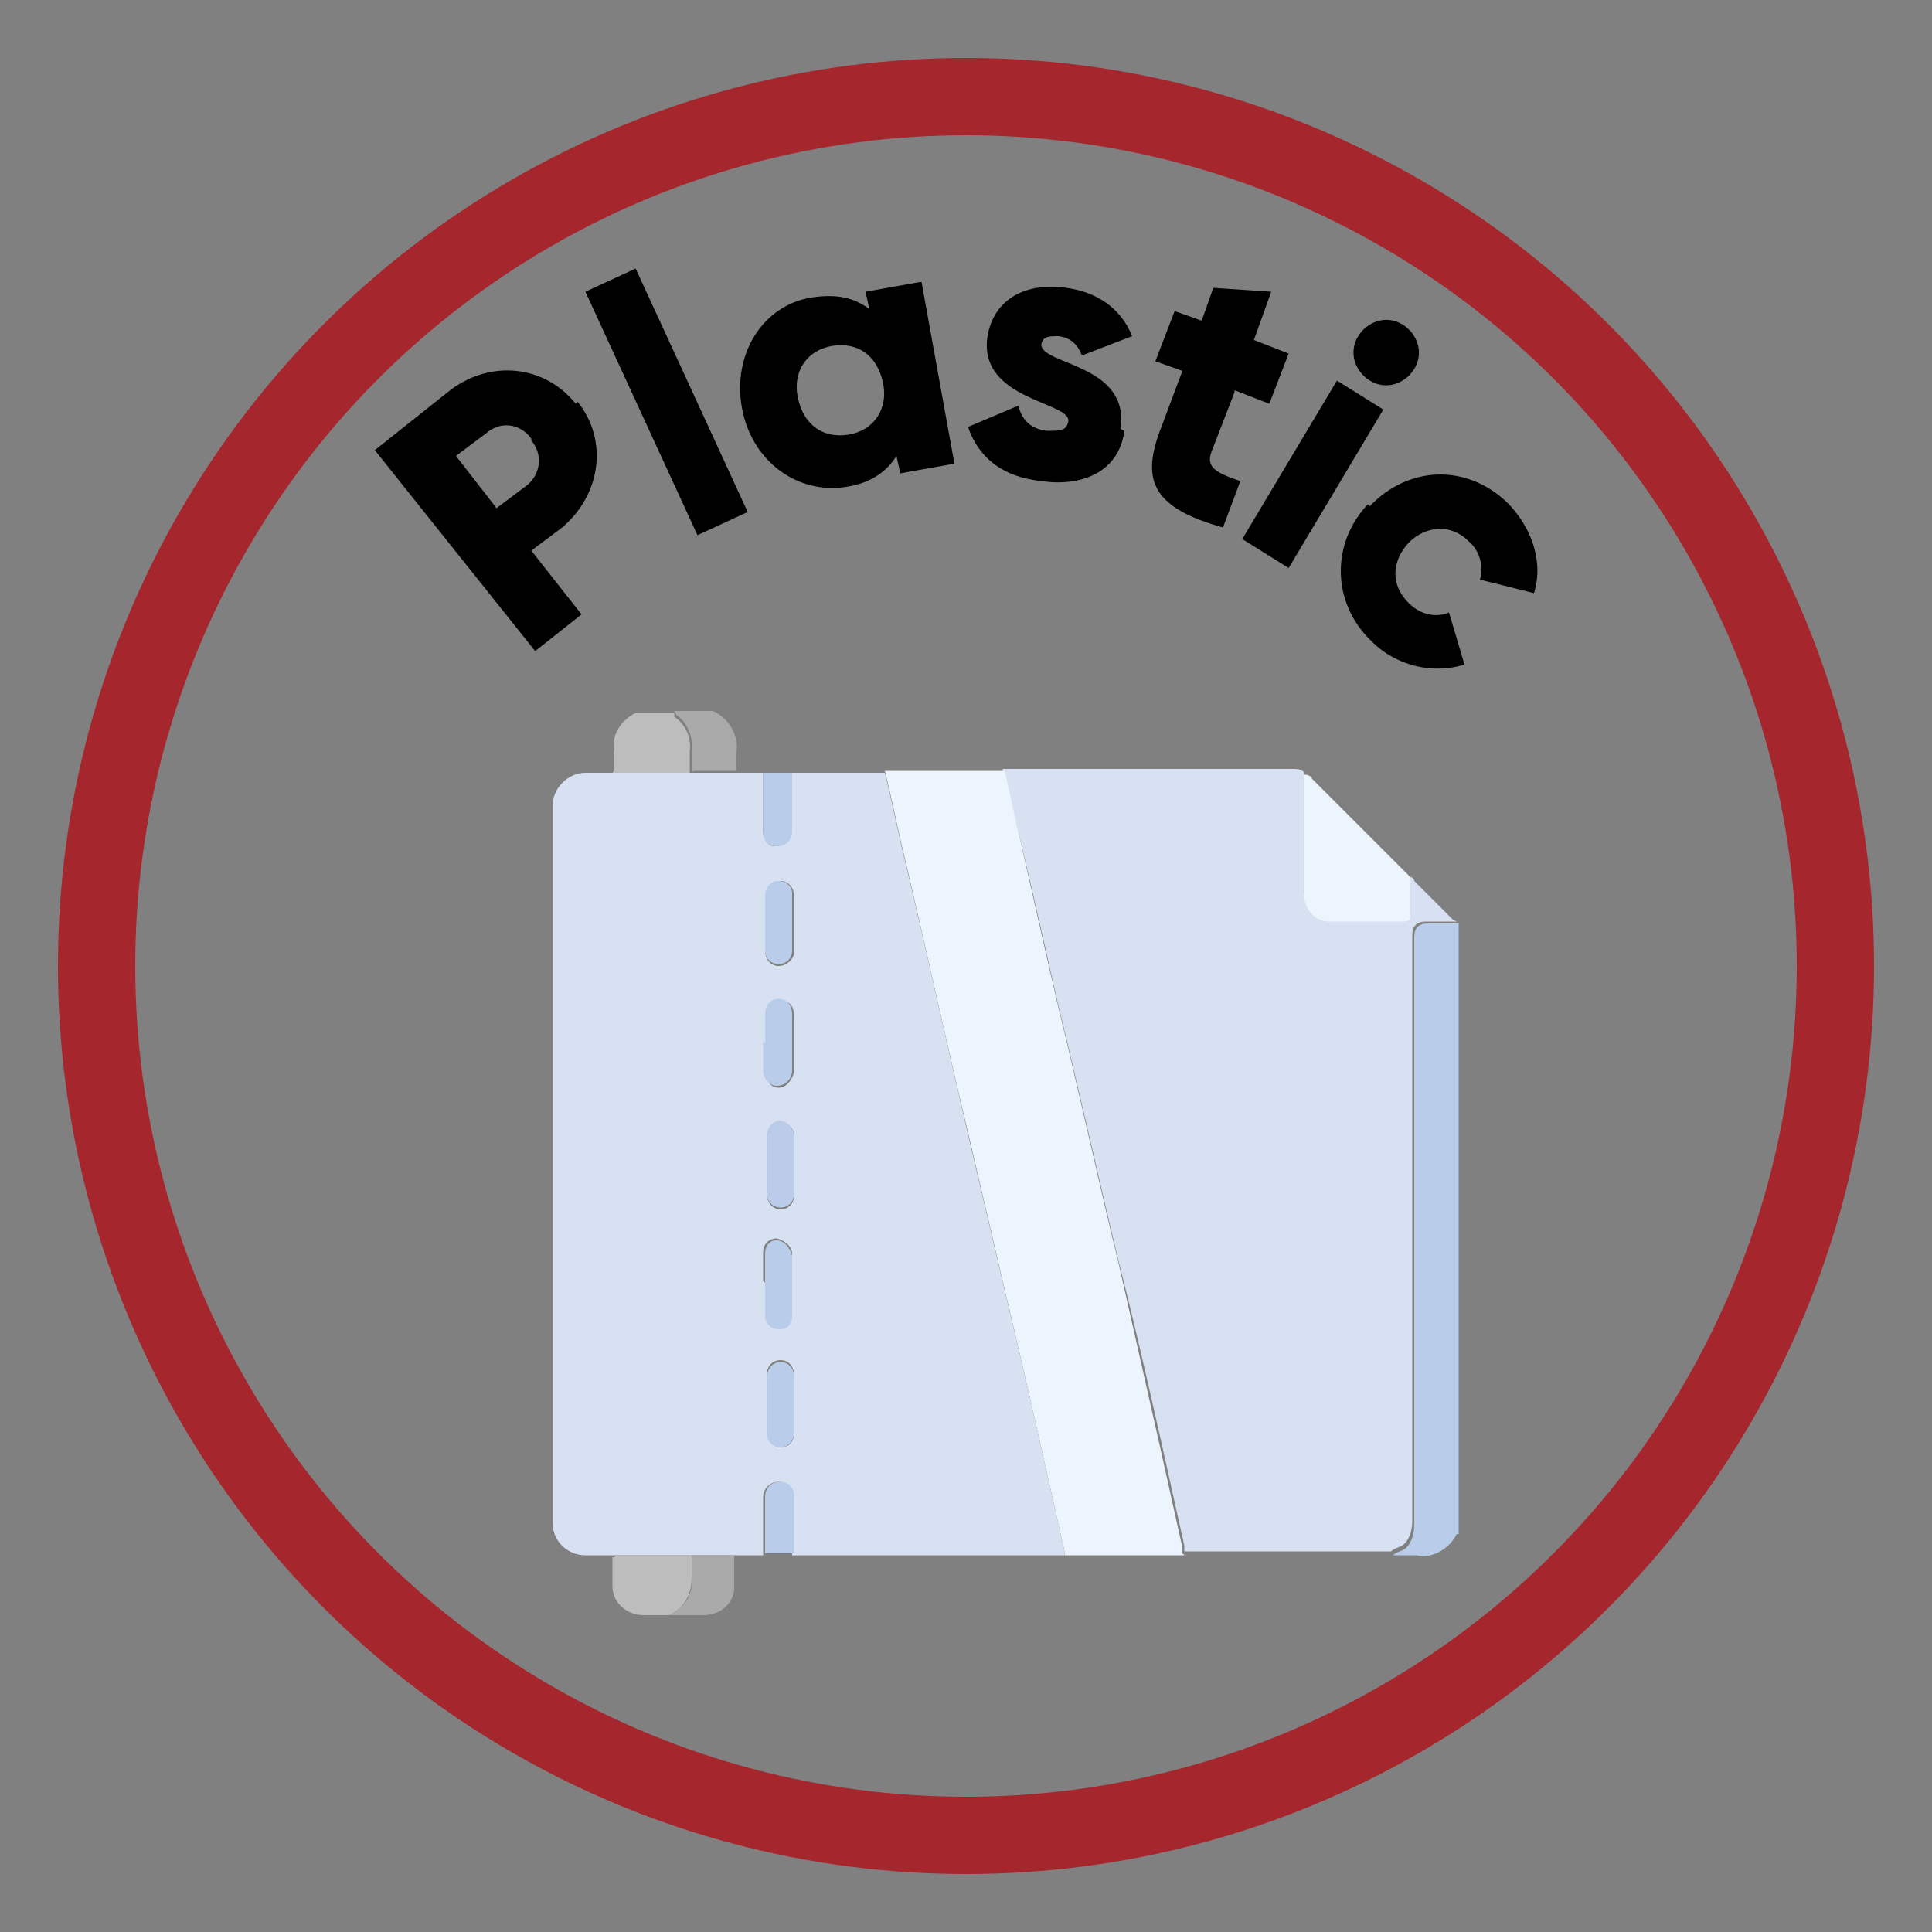 <?xml version="1.0" encoding="UTF-8"?><svg id="Layer_1" xmlns="http://www.w3.org/2000/svg" viewBox="0 0 100 100"><rect x="0" y="0" width="100" height="100" fill="#808080" stroke="none"/><defs><style>.cls-1{fill:none;stroke:#a5262d;stroke-miterlimit:10;stroke-width:4px;}.cls-2{fill:#bacce9;}.cls-3{fill:#c7c7c7;}.cls-4{fill:#bdbdbd;}.cls-5{fill:#ecf5fe;}.cls-6{fill:#b9cce9;}.cls-7{fill:#aaa;}.cls-8{fill:#d7e1f2;}</style></defs><circle class="cls-1" cx="50" cy="50" r="45"/><path d="m29.9,20.8c1.6,2,1.2,4.8-.8,6.5l-1.6,1.2,2.6,3.3-2.4,1.9-8.3-10.4,3.9-3.1c2.1-1.6,4.9-1.3,6.5.7Zm-2.4,1.9c-.6-.8-1.6-.9-2.3-.3l-1.6,1.2,2.1,2.7,1.6-1.2c.7-.6.8-1.6.2-2.3Z"/><path d="m30.3,15.1l2.6-1.2,5.8,12.6-2.6,1.2-5.8-12.6Z"/><path d="m47.7,14.6l1.7,9.4-2.8.5-.2-.9c-.5.8-1.3,1.4-2.6,1.6-2.5.4-4.9-1.3-5.4-4.1-.5-2.8,1.1-5.3,3.6-5.7,1.3-.2,2.2,0,3,.6l-.2-.9,2.8-.5Zm-2,5.2c-.3-1.4-1.3-2.1-2.6-1.9-1.3.2-2.1,1.3-1.8,2.7.3,1.4,1.3,2.1,2.6,1.9,1.3-.2,2.1-1.3,1.8-2.7Z"/><path d="m58.2,22.3c-.3,2.2-2.3,2.9-4.3,2.6-1.9-.2-3.2-1.1-3.8-2.8l2.6-1.1c.2.7.6,1.2,1.5,1.3.7,0,1,0,1.1-.5.1-1-4.6-1.1-4.2-4.3.3-2.1,2.1-2.9,4.1-2.6,1.5.2,2.8,1,3.4,2.5l-2.6,1c-.2-.5-.5-.9-1.2-1-.5,0-.8,0-.9.4-.1,1.1,4.6,1,4.1,4.4Z"/><path d="m63.9,20.3l-1.2,3.1c-.3.8.3,1.1,1.5,1.5l-.9,2.4c-3.6-1-4.2-2.4-3.3-4.9l1.2-3.2-1.4-.5,1-2.6,1.4.5.6-1.7,3,.2-.9,2.5,1.8.7-1,2.6-1.8-.7Z"/><path d="m69.2,19.7l2.4,1.5-4.9,8.2-2.4-1.5,4.9-8.2Zm1.1-2.3c.5-.8,1.5-1.1,2.3-.6.8.5,1.1,1.5.6,2.3-.5.8-1.5,1.1-2.3.6s-1.1-1.5-.6-2.3Z"/><path d="m70.9,26.2c2-2.1,5-2.2,7.1-.2,1.3,1.3,1.9,3.1,1.4,4.7l-2.8-.7c.2-.7,0-1.5-.6-2-.9-.9-2.2-.8-3.1.1-.9,1-.9,2.2,0,3.1.6.6,1.4.8,2.1.5l.8,2.7c-1.6.5-3.5.1-4.8-1.2-2.1-2-2.1-5.1-.2-7.1Z"/><path class="cls-8" d="m75.4,47.7h0c0,0-1.6,0-1.6,0q-.7,0-.7.7v30.3c0,.4-.1.9-.4,1.2-.2.2-.5.2-.7.4h-10.7c0,0,0-.2,0-.3l-1.2-5.4c-.7-3.1-1.4-6.2-2.2-9.3-1.1-4.6-2.1-9.1-3.2-13.6-.9-4-1.8-8-2.8-11.9h15c.2,0,.5,0,.6.2v6.2c0,.7.6,1.3,1.3,1.4h3.8c.3,0,.4,0,.4-.4v-1.8c.1,0,.2.1.2.2l2,2Z"/><path class="cls-6" d="m75.4,79.4c-.4.8-1.3,1.3-2.1,1.1-.4,0-.8,0-1.2,0,.2-.2.5-.2.7-.4.3-.3.4-.8.4-1.2v-30.4q0-.7.7-.7h1.6v31.6Z"/><path class="cls-4" d="m31.8,39.9v-.9c-.2-.9.3-1.7,1.1-2.1h2c0,0,0,.1,0,.2.6.4.9,1.1.8,1.8,0,.4,0,.8,0,1.1h-4Z"/><path class="cls-7" d="m35.8,40v-1.1c.1-.7-.2-1.5-.8-1.9,0,0,0-.1-.1-.2h2c.9.4,1.4,1.4,1.2,2.3v.8h-2.2Z"/><path class="cls-5" d="m61.3,80.5h-6.2c0,0,0-.1,0-.2l-1.8-8-3.2-13.7c-1.1-4.6-2.1-9.2-3.2-13.9-.4-1.6-.7-3.2-1.1-4.8h6.2c.9,4,1.8,8,2.7,11.9,1.1,4.5,2.1,9.1,3.2,13.6.7,3.1,1.4,6.2,2.1,9.3.4,1.8.8,3.6,1.2,5.4,0,0,0,.2,0,.3Z"/><path class="cls-5" d="m67.6,40.1c.1,0,.3.1.3.2l5,5c0,0,.1.1.1.2v1.8c0,.3,0,.4-.4.4h-3.8c-.7,0-1.3-.6-1.3-1.4v-6.2Z"/><path class="cls-8" d="m45.8,40c.4,1.6.7,3.2,1.1,4.8,1.1,4.6,2.1,9.2,3.2,13.9l3.2,13.6,1.8,8c0,0,0,.1,0,.2h-14.1v-3c0-.5-.3-.8-.7-.8s-.8.3-.8.8v3h-9.2c-.9,0-1.7-.7-1.7-1.7,0,0,0,0,0,0v-37.1c0-.9.8-1.7,1.7-1.7,0,0,0,0,0,0h9.2v3c0,.4.2.8.6.8,0,0,0,0,0,0,.5,0,.8-.3.8-.8v-3h4.7Zm-4.7,20.3v-1.5c0-.4-.3-.7-.7-.7-.4,0-.7.3-.7.7h0v3c0,.4.2.7.6.8,0,0,0,0,.1,0,.4,0,.7-.3.7-.7,0,0,0,0,0,0,0-.5,0-1,0-1.5Zm-1.5,6.1v1.6c0,.4.3.7.7.7.4,0,.7-.3.7-.7h0v-3.1c0-.4-.4-.7-.8-.8-.4,0-.7.3-.7.7,0,0,0,0,0,0v1.5h0Zm0-12.4v1.5c0,.4.3.8.7.8h0c.4,0,.7-.4.8-.8v-2.9c0-.6-.3-.8-.7-.8s-.7.3-.7.8,0,1,0,1.5Zm0-6.3v1.5c0,.4.2.7.6.8,0,0,0,0,.1,0,.4,0,.7-.3.8-.6,0,0,0,0,0-.1v-2.9c0-.4-.2-.7-.6-.8,0,0,0,0-.1,0-.4,0-.7.3-.7.8s0,.9,0,1.4h0Zm1.5,25v-1.5c0-.5-.3-.8-.7-.8-.4,0-.7.3-.7.7,0,0,0,0,0,.1v2.9c0,.4.2.7.6.8,0,0,0,0,.1,0,.5,0,.7-.3.7-.8s0-.9,0-1.4h0Z"/><path class="cls-6" d="m41,40v3c0,.5-.3.8-.8.8s-.7-.3-.7-.8v-3h1.5Z"/><path class="cls-4" d="m31.9,80.5h3.9v1.2c0,.8-.4,1.6-1.2,1.9h-1.3c-.8,0-1.6-.6-1.6-1.5,0,0,0,0,0-.1v-1.4h.1Z"/><path class="cls-7" d="m34.6,83.6c.8-.3,1.3-1.1,1.2-1.9v-1.2h2.2c0,.6,0,1.2,0,1.8-.1.8-.8,1.3-1.6,1.3h-1.8Z"/><path class="cls-6" d="m39.6,80.5v-3c0-.5.3-.8.8-.8.4,0,.7.3.7.7,0,0,0,0,0,0v3h-1.5Z"/><path class="cls-3" d="m31.9,40h0s0,0,0,0h0Z"/><path class="cls-3" d="m31.9,80.5h0c0,0,0,0,0,0h0Z"/><path class="cls-2" d="m41.1,60.3v1.5c0,.4-.3.7-.7.7-.4,0-.7-.3-.7-.7h0v-3c0-.4.2-.7.6-.8,0,0,0,0,0,0,.4,0,.7.3.8.7,0,0,0,0,0,0,0,.5,0,1,0,1.5Z"/><path class="cls-6" d="m39.6,66.4v-1.5c0-.4.2-.7.6-.7,0,0,0,0,0,0,.4,0,.7.4.8.8v3.1c0,.4-.2.7-.6.7,0,0,0,0-.1,0-.4,0-.7-.3-.7-.7,0,0,0,0,0-.1,0-.5,0-1,0-1.5Z"/><path class="cls-6" d="m39.6,54v-1.5c0-.5.3-.8.7-.8s.7.3.7.8v2.9c0,.4-.3.8-.8.8-.4,0-.7-.4-.7-.8h0c0-.5,0-1,0-1.5Z"/><path class="cls-6" d="m39.6,47.8v-1.4c0-.5.3-.8.7-.8.4,0,.7.3.7.6,0,0,0,0,0,.1v2.9c0,.4-.3.7-.7.7-.4,0-.7-.3-.7-.7h0c0-.5,0-1,0-1.5Z"/><path class="cls-6" d="m41.1,72.7v1.4c0,.5-.3.8-.7.8-.4,0-.7-.3-.7-.6,0,0,0,0,0-.1v-2.9c0-.4.2-.7.6-.8,0,0,0,0,.1,0,.4,0,.7.3.7.8v1.4Z"/></svg>